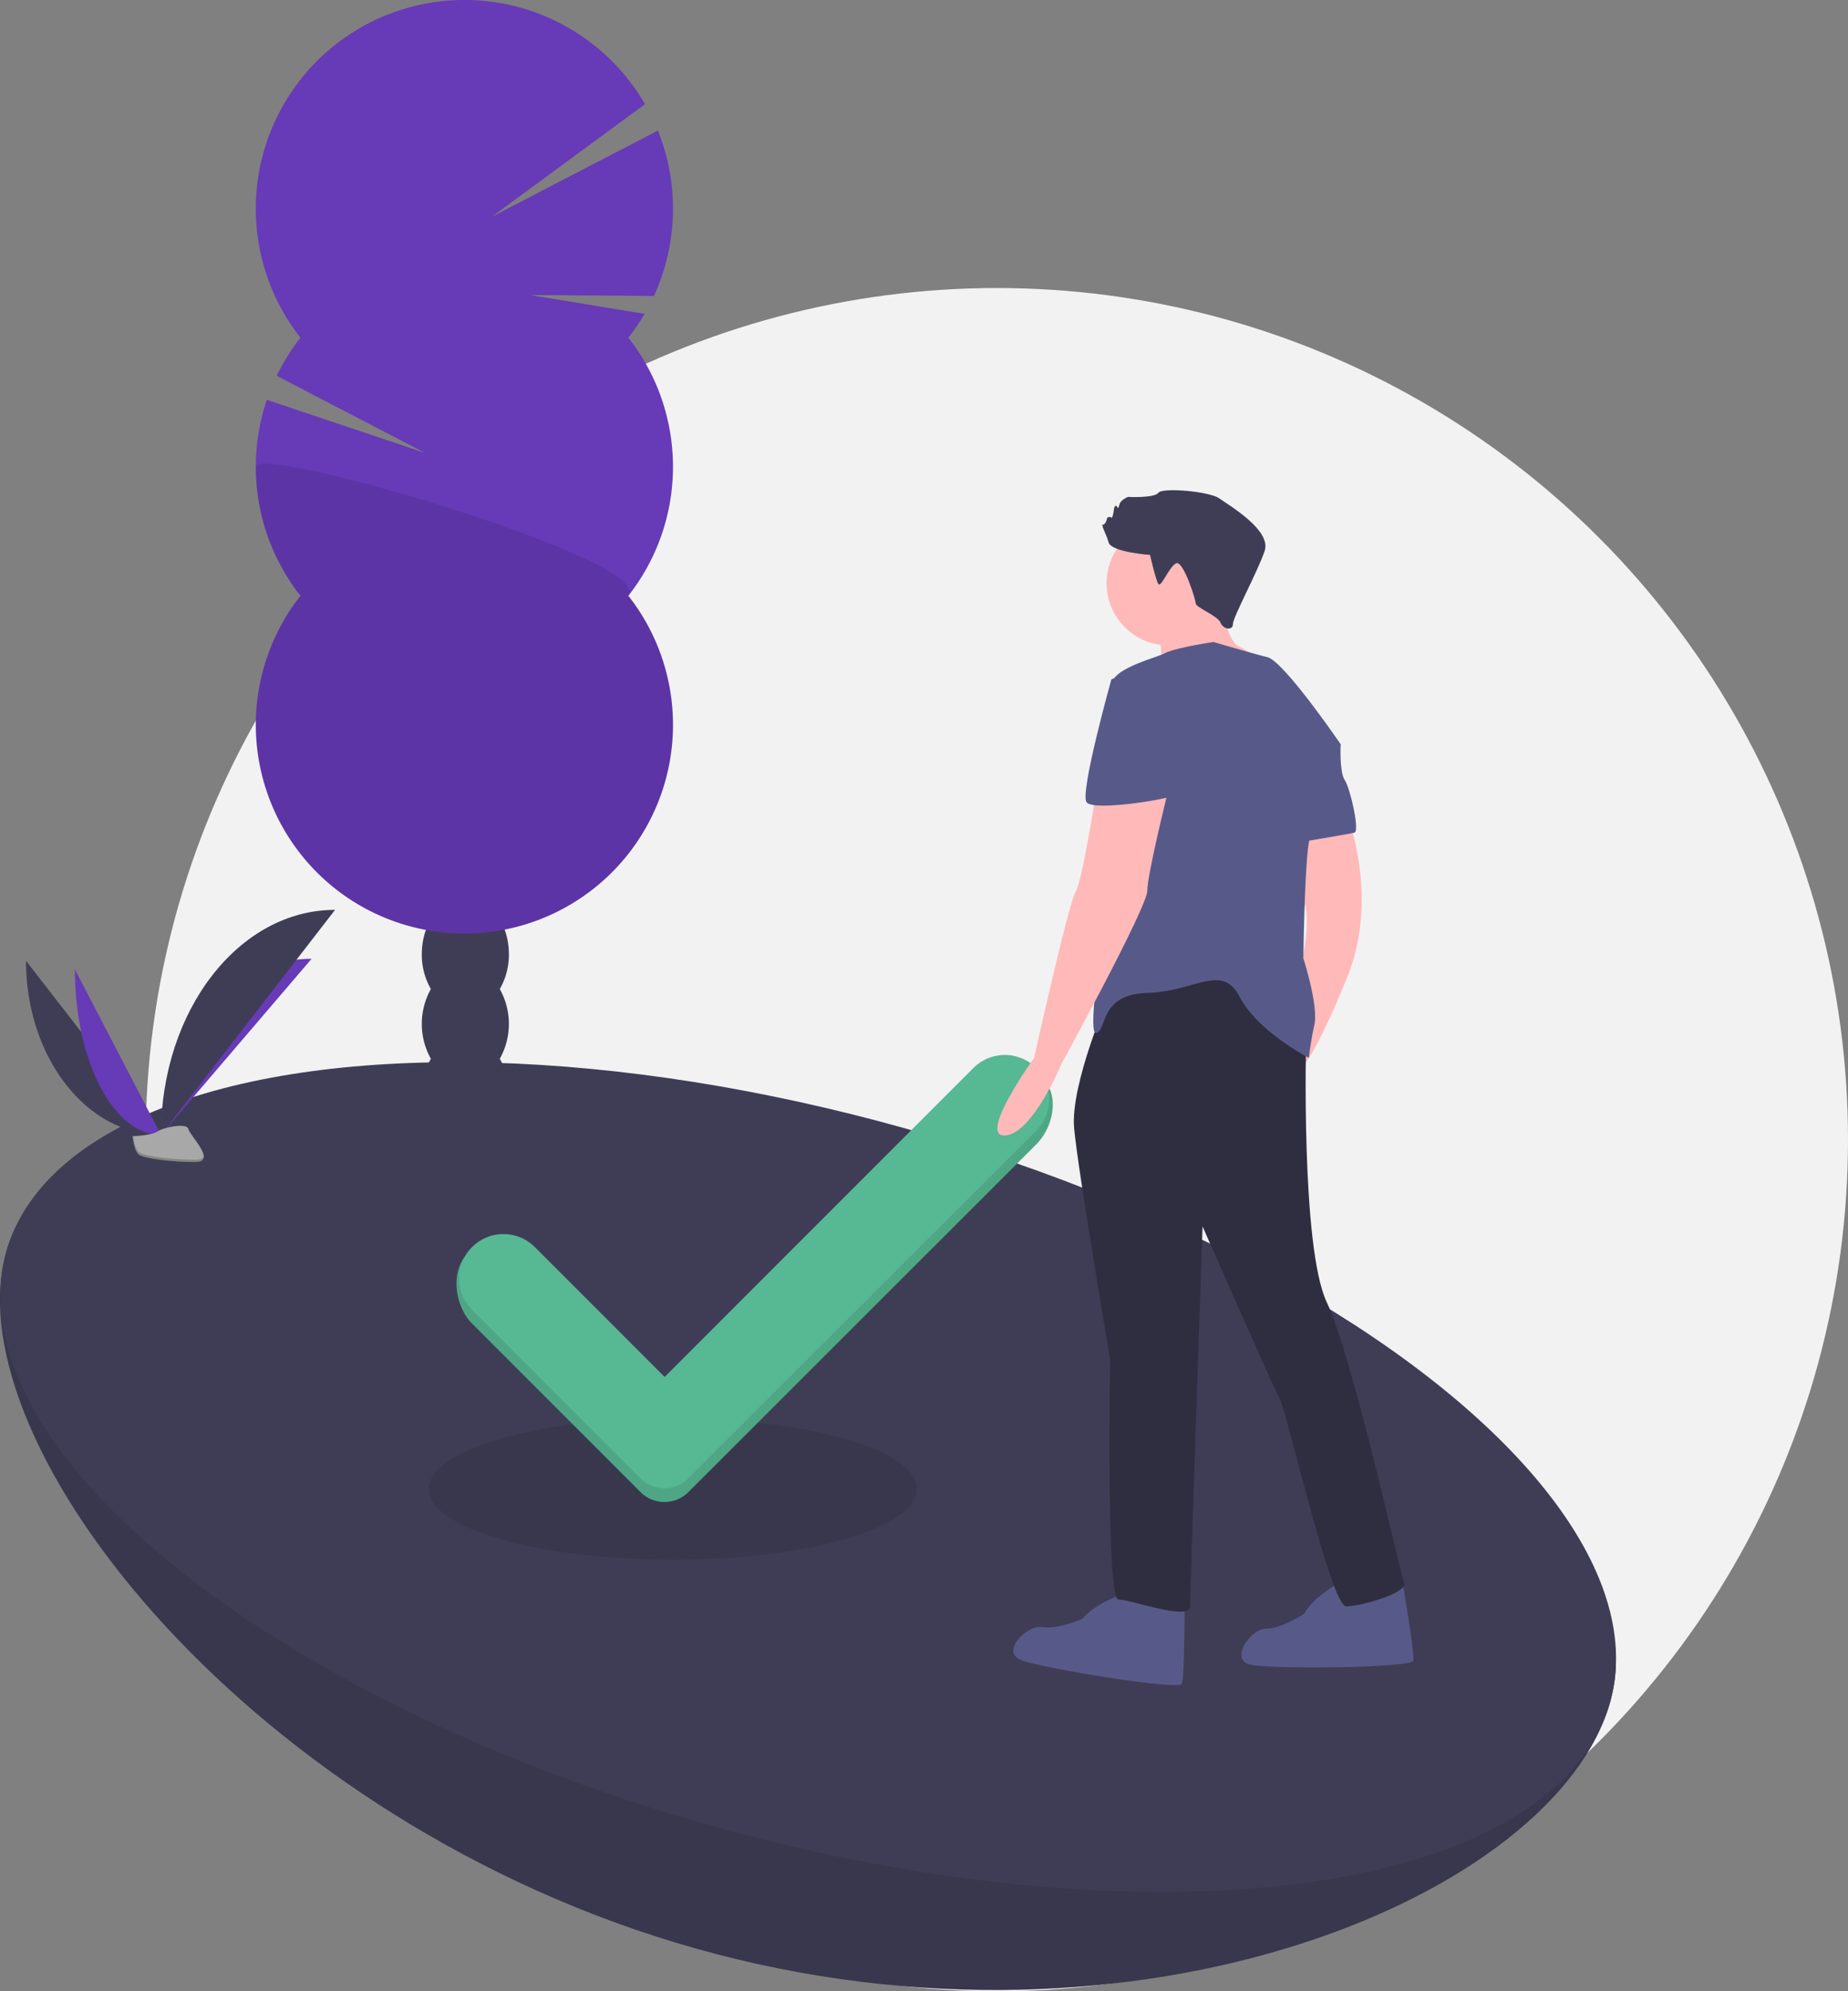 <svg id="b49c538b-d2f0-4d56-8d1f-7f4005552b2e" data-name="Layer 1" xmlns="http://www.w3.org/2000/svg" width="809.835" height="872.15" viewBox="0 0 809.835 872.15"><rect x="0" y="0" width="809.835" height="872.15" fill="#808080" stroke="none"/><title>completed</title><circle cx="436.835" cy="499.15" r="373" fill="#f2f2f2"/><path d="M414.103,447.116a30.114,30.114,0,0,0,3.983-15.266c0-13.797-8.544-24.981-19.083-24.981s-19.083,11.184-19.083,24.981a30.114,30.114,0,0,0,3.983,15.266,31.248,31.248,0,0,0,0,30.532,31.248,31.248,0,0,0,0,30.532,31.248,31.248,0,0,0,0,30.532,30.114,30.114,0,0,0-3.983,15.266c0,13.797,8.544,24.981,19.083,24.981s19.083-11.184,19.083-24.981a30.114,30.114,0,0,0-3.983-15.266,31.248,31.248,0,0,0,0-30.532,31.248,31.248,0,0,0,0-30.532,31.248,31.248,0,0,0,0-30.532Z" transform="translate(-195.082 -13.925)" fill="#3f3d56"/><ellipse cx="203.921" cy="387.393" rx="19.083" ry="24.981" fill="#3f3d56"/><ellipse cx="203.921" cy="356.861" rx="19.083" ry="24.981" fill="#3f3d56"/><path d="M470.439,161.845a91.611,91.611,0,0,0,7.107-10.461l-50.141-8.235,54.229.403a91.566,91.566,0,0,0,1.746-72.426L410.624,108.868l67.097-49.321a91.413,91.413,0,1,0-150.971,102.298,91.458,91.458,0,0,0-10.425,16.669l65.087,33.814-69.4-23.292a91.46,91.46,0,0,0,14.738,85.837,91.406,91.406,0,1,0,143.689,0,91.418,91.418,0,0,0,0-113.029Z" transform="translate(-195.082 -13.925)" fill="#673ab7"/><path d="M307.188,218.359a91.013,91.013,0,0,0,19.561,56.514,91.406,91.406,0,1,0,143.689,0C482.69,259.321,307.188,208.1,307.188,218.359Z" transform="translate(-195.082 -13.925)" opacity="0.1"/><path d="M900.666,759.469c-23.654,84.287-206.167,162.461-400.253,107.994S174.164,646.514,197.818,562.227s194.167-54.461,388.253.006S924.32,675.182,900.666,759.469Z" transform="translate(-195.082 -13.925)" fill="#3f3d56"/><path d="M900.666,759.469c-23.654,84.287-206.167,162.461-400.253,107.994S174.164,646.514,197.818,562.227s194.167-54.461,388.253.006S924.32,675.182,900.666,759.469Z" transform="translate(-195.082 -13.925)" opacity="0.1"/><ellipse cx="549.242" cy="660.848" rx="158.511" ry="365" transform="translate(-430.511 997.18) rotate(-74.324)" fill="#3f3d56"/><ellipse cx="294.835" cy="652.15" rx="107" ry="31" opacity="0.1"/><path d="M621.673,487.68l-135.333,135.333-56.881-56.882a19.444,19.444,0,0,0-27.498-0l-2.043-3.056c-7.593,7.593-5.55,22.961,2.043,30.555l73.803,73.802a14.836,14.836,0,0,0,20.976.005l152.418-152.259c7.598-7.59,10.355-21.509,2.76-29.103h0C644.326,478.484,629.265,480.089,621.673,487.68Z" transform="translate(-195.082 -13.925)" fill="#57b894"/><path d="M621.673,487.68l-135.333,135.333-56.881-56.882a19.444,19.444,0,0,0-27.498-0l-2.043-3.056c-7.593,7.593-5.55,22.961,2.043,30.555l73.803,73.802a14.836,14.836,0,0,0,20.976.005l152.418-152.259c7.598-7.59,10.355-21.509,2.76-29.103h0C644.326,478.484,629.265,480.089,621.673,487.68Z" transform="translate(-195.082 -13.925)" opacity="0.1"/><path d="M621.673,481.68l-135.333,135.333-56.881-56.882a19.444,19.444,0,0,0-27.498-0l0,0a19.444,19.444,0,0,0,0,27.498l73.803,73.802a14.836,14.836,0,0,0,20.976.005l152.418-152.259a19.439,19.439,0,0,0,.007-27.499l0,0A19.439,19.439,0,0,0,621.673,481.68Z" transform="translate(-195.082 -13.925)" fill="#57b894"/><path d="M687.575,712.05s-12.103,3.631-18.154,10.893c0,0-10.893,4.841-17.549,3.631s-18.759,10.893-9.077,14.523,68.986,13.313,70.197,10.287,1.21-33.888,1.21-33.888Z" transform="translate(-195.082 -13.925)" fill="#575a89"/><path d="M782.645,706.854s-11.305,5.645-16.027,13.833c0,0-9.906,6.631-16.671,6.575s-16.623,13.937-6.463,15.86,70.247,1.334,70.922-1.854-4.596-33.597-4.596-33.597Z" transform="translate(-195.082 -13.925)" fill="#575a89"/><circle cx="512.159" cy="255.463" r="27.231" fill="#ffb9b9"/><path d="M729.329,273.926s3.026,20.575,8.472,22.995a40.208,40.208,0,0,1,10.287,7.262L732.96,311.445l-29.652-1.815s2.421-13.313-1.815-19.97S729.329,273.926,729.329,273.926Z" transform="translate(-195.082 -13.925)" fill="#ffb9b9"/><path d="M785.608,371.354s13.918,35.703,0,70.197-19.97,39.94-19.97,39.94l-4.236-45.386,4.871-4.419s2.95-13.769.552-21.922,1.234-33.569,1.234-33.569Z" transform="translate(-195.082 -13.925)" fill="#ffb9b9"/><path d="M681.523,448.813s-17.549,39.94-15.734,59.304S681.523,609.176,681.523,609.176,679.708,714.471,685.154,714.471s31.467,9.682,31.467,3.026,5.446-166.415,5.446-166.415,30.862,70.197,33.888,75.643,22.39,90.772,29.047,90.772,27.231-6.051,25.416-10.287S788.028,608.571,776.531,584.365s-9.077-115.583-9.077-115.583L748.089,426.422Z" transform="translate(-195.082 -13.925)" fill="#2f2e41"/><path d="M699.072,256.982s-16.944-1.21-18.154-5.446-3.631-7.867-2.421-7.867,1.815-3.026,1.815-3.026,1.21-.605,1.815,0,1.21-4.236,1.21-4.236.605-1.815,1.21-.605.605.605,1.21-1.21S689.39,231.566,689.39,231.566s11.498.605,13.313-1.815,22.39-.605,26.626,2.421,22.995,13.918,19.97,22.995-13.918,29.047-13.918,32.073-4.236,2.421-5.446-.605-10.893-6.657-10.893-8.472-5.446-18.759-8.472-17.549-6.657,10.893-7.867,9.077S699.072,256.982,699.072,256.982Z" transform="translate(-195.082 -13.925)" fill="#3f3d56"/><path d="M782.582,339.887s-24.811-36.309-32.073-38.124-23.601-6.657-23.601-6.657-16.339,2.421-21.18,4.841-22.995,6.657-23.601,13.918,4.841,76.853,1.815,83.51-13.313,70.197-8.472,68.986,1.21-16.944,22.39-17.549,32.678-13.313,40.545,1.815,30.257,26.626,30.257,26.626a146.409,146.409,0,0,1,2.421-14.523c1.815-8.472-4.841-29.047-4.841-29.047s.605-47.806,3.026-53.253S782.582,339.887,782.582,339.887Z" transform="translate(-195.082 -13.925)" fill="#575a89"/><path d="M773.505,338.676l9.077,1.21s-.605,12.103,1.815,15.734,6.657,22.39,4.236,22.995-24.206,4.236-24.206,4.236l-1.21-27.837Z" transform="translate(-195.082 -13.925)" fill="#575a89"/><path d="M675.472,360.462s-6.051,39.334-9.077,44.176-18.154,72.617-18.154,72.617-24.878,34.596-12.775,33.991,24.878-31.57,24.878-31.57,37.519-68.381,37.519-75.643,9.077-43.57,9.077-43.57Z" transform="translate(-195.082 -13.925)" fill="#ffb9b9"/><path d="M693.021,307.209l-10.893,4.236s-13.918,49.622-10.893,53.858,39.334-1.815,39.94-3.631S704.519,307.209,693.021,307.209Z" transform="translate(-195.082 -13.925)" fill="#575a89"/><path d="M206.474,434.718c0,42.17,26.455,76.294,59.149,76.294" transform="translate(-195.082 -13.925)" fill="#3f3d56"/><path d="M265.624,511.012c0-42.644,29.523-77.151,66.007-77.151" transform="translate(-195.082 -13.925)" fill="#673ab7"/><path d="M227.905,438.541c0,40.057,16.87,72.471,37.718,72.471" transform="translate(-195.082 -13.925)" fill="#673ab7"/><path d="M265.624,511.012c0-54.49,34.124-98.582,76.294-98.582" transform="translate(-195.082 -13.925)" fill="#3f3d56"/><path d="M253.18,511.55s8.388-.258,10.916-2.059,12.903-3.95,13.531-1.063,12.606,14.359,3.136,14.435-22.005-1.475-24.528-3.012S253.18,511.55,253.18,511.55Z" transform="translate(-195.082 -13.925)" fill="#a8a8a8"/><path d="M280.932,521.859c-9.47.076-22.005-1.475-24.528-3.012-1.922-1.17-2.687-5.37-2.943-7.308-.177.008-.28.011-.28.011s.531,6.765,3.054,8.302,15.058,3.089,24.528,3.012c2.734-.022,3.678-.995,3.626-2.435C284.009,521.299,282.967,521.843,280.932,521.859Z" transform="translate(-195.082 -13.925)" opacity="0.2"/></svg>